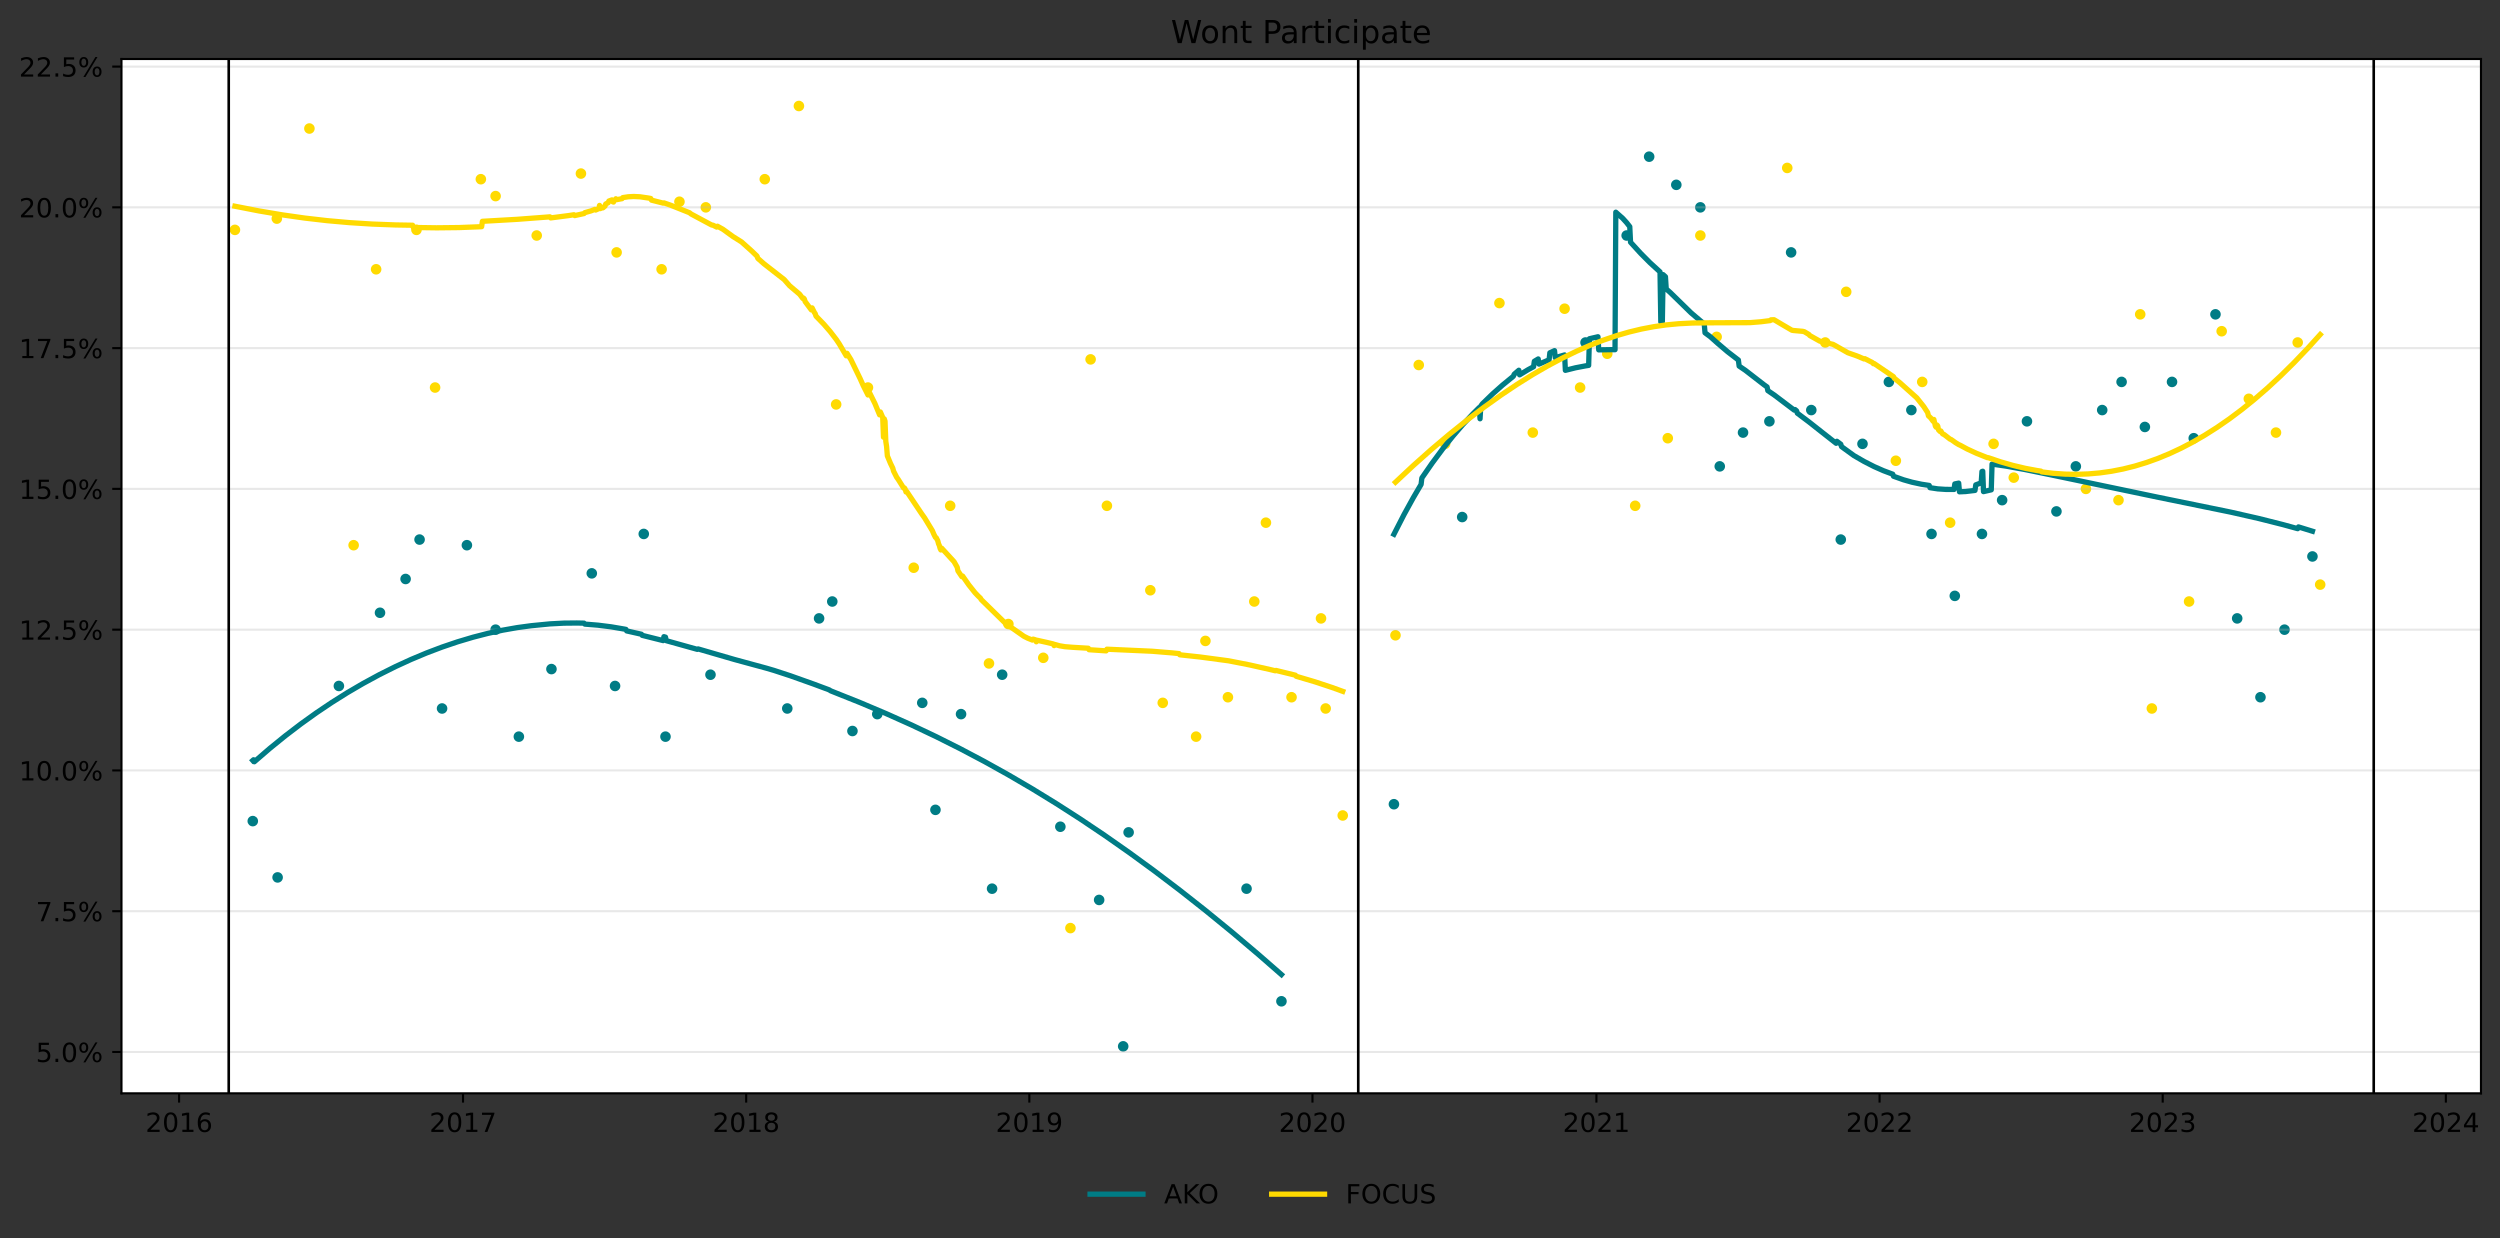 <?xml version="1.0" encoding="utf-8" standalone="no"?>
<!DOCTYPE svg PUBLIC "-//W3C//DTD SVG 1.1//EN"
  "http://www.w3.org/Graphics/SVG/1.1/DTD/svg11.dtd">
<!-- Created with matplotlib (https://matplotlib.org/) -->
<svg height="468.629pt" version="1.1" viewBox="0 0 945.967 468.629" width="945.967pt" xmlns="http://www.w3.org/2000/svg" xmlns:xlink="http://www.w3.org/1999/xlink">
 <rect x="0" y="0" width="945.967" height="468.629" fill="#333333" stroke="none"/>
 <defs>
  <style type="text/css">*{stroke-linecap:butt;stroke-linejoin:round;}</style>
 </defs>
 <g id="figure_1">
  <g id="patch_1">
   <path d="M 0 468.629 
L 945.967 468.629 
L 945.967 0 
L 0 0 
z
" style="fill:none;"/>
  </g>
  <g id="axes_1">
   <g id="patch_2">
    <path d="M 45.967 413.71 
L 938.767 413.71 
L 938.767 22.318 
L 45.967 22.318 
z
" style="fill:#ffffff;"/>
   </g>
   <g id="PathCollection_1">
    <defs>
     <path d="M 0 1.5 
C 0.398 1.5 0.779 1.342 1.061 1.061 
C 1.342 0.779 1.5 0.398 1.5 0 
C 1.5 -0.398 1.342 -0.779 1.061 -1.061 
C 0.779 -1.342 0.398 -1.5 0 -1.5 
C -0.398 -1.5 -0.779 -1.342 -1.061 -1.061 
C -1.342 -0.779 -1.5 -0.398 -1.5 0 
C -1.5 0.398 -1.342 0.779 -1.061 1.061 
C -0.779 1.342 -0.398 1.5 0 1.5 
z
" id="m02b88cd98a" style="stroke:#007c85;"/>
    </defs>
    <g clip-path="url(#pd5ddc338df)">
     <use style="fill:#007c85;stroke:#007c85;" x="95.649" xlink:href="#m02b88cd98a" y="310.695"/>
     <use style="fill:#007c85;stroke:#007c85;" x="105.042" xlink:href="#m02b88cd98a" y="332.001"/>
     <use style="fill:#007c85;stroke:#007c85;" x="128.232" xlink:href="#m02b88cd98a" y="259.561"/>
     <use style="fill:#007c85;stroke:#007c85;" x="143.789" xlink:href="#m02b88cd98a" y="231.863"/>
     <use style="fill:#007c85;stroke:#007c85;" x="153.476" xlink:href="#m02b88cd98a" y="219.079"/>
     <use style="fill:#007c85;stroke:#007c85;" x="158.76" xlink:href="#m02b88cd98a" y="204.165"/>
     <use style="fill:#007c85;stroke:#007c85;" x="167.272" xlink:href="#m02b88cd98a" y="268.083"/>
     <use style="fill:#007c85;stroke:#007c85;" x="176.666" xlink:href="#m02b88cd98a" y="206.296"/>
     <use style="fill:#007c85;stroke:#007c85;" x="187.527" xlink:href="#m02b88cd98a" y="238.255"/>
     <use style="fill:#007c85;stroke:#007c85;" x="196.333" xlink:href="#m02b88cd98a" y="278.736"/>
     <use style="fill:#007c85;stroke:#007c85;" x="208.661" xlink:href="#m02b88cd98a" y="253.169"/>
     <use style="fill:#007c85;stroke:#007c85;" x="223.925" xlink:href="#m02b88cd98a" y="216.949"/>
     <use style="fill:#007c85;stroke:#007c85;" x="232.732" xlink:href="#m02b88cd98a" y="259.561"/>
     <use style="fill:#007c85;stroke:#007c85;" x="243.593" xlink:href="#m02b88cd98a" y="202.035"/>
     <use style="fill:#007c85;stroke:#007c85;" x="251.812" xlink:href="#m02b88cd98a" y="278.736"/>
     <use style="fill:#007c85;stroke:#007c85;" x="268.837" xlink:href="#m02b88cd98a" y="255.3"/>
     <use style="fill:#007c85;stroke:#007c85;" x="297.897" xlink:href="#m02b88cd98a" y="268.083"/>
     <use style="fill:#007c85;stroke:#007c85;" x="309.932" xlink:href="#m02b88cd98a" y="233.994"/>
     <use style="fill:#007c85;stroke:#007c85;" x="314.923" xlink:href="#m02b88cd98a" y="227.602"/>
     <use style="fill:#007c85;stroke:#007c85;" x="322.555" xlink:href="#m02b88cd98a" y="276.606"/>
     <use style="fill:#007c85;stroke:#007c85;" x="331.948" xlink:href="#m02b88cd98a" y="270.214"/>
     <use style="fill:#007c85;stroke:#007c85;" x="348.973" xlink:href="#m02b88cd98a" y="265.953"/>
     <use style="fill:#007c85;stroke:#007c85;" x="353.963" xlink:href="#m02b88cd98a" y="306.434"/>
     <use style="fill:#007c85;stroke:#007c85;" x="363.65" xlink:href="#m02b88cd98a" y="270.214"/>
     <use style="fill:#007c85;stroke:#007c85;" x="375.392" xlink:href="#m02b88cd98a" y="336.263"/>
     <use style="fill:#007c85;stroke:#007c85;" x="379.208" xlink:href="#m02b88cd98a" y="255.3"/>
     <use style="fill:#007c85;stroke:#007c85;" x="401.223" xlink:href="#m02b88cd98a" y="312.826"/>
     <use style="fill:#007c85;stroke:#007c85;" x="415.9" xlink:href="#m02b88cd98a" y="340.524"/>
     <use style="fill:#007c85;stroke:#007c85;" x="425" xlink:href="#m02b88cd98a" y="395.92"/>
     <use style="fill:#007c85;stroke:#007c85;" x="427.055" xlink:href="#m02b88cd98a" y="314.957"/>
     <use style="fill:#007c85;stroke:#007c85;" x="471.673" xlink:href="#m02b88cd98a" y="336.263"/>
     <use style="fill:#007c85;stroke:#007c85;" x="484.882" xlink:href="#m02b88cd98a" y="378.875"/>
    </g>
   </g>
   <g id="PathCollection_2">
    <g clip-path="url(#pd5ddc338df)">
     <use style="fill:#007c85;stroke:#007c85;" x="527.445" xlink:href="#m02b88cd98a" y="304.304"/>
     <use style="fill:#007c85;stroke:#007c85;" x="553.277" xlink:href="#m02b88cd98a" y="195.643"/>
     <use style="fill:#007c85;stroke:#007c85;" x="599.949" xlink:href="#m02b88cd98a" y="129.594"/>
     <use style="fill:#007c85;stroke:#007c85;" x="615.507" xlink:href="#m02b88cd98a" y="89.113"/>
     <use style="fill:#007c85;stroke:#007c85;" x="624.02" xlink:href="#m02b88cd98a" y="59.284"/>
     <use style="fill:#007c85;stroke:#007c85;" x="634.293" xlink:href="#m02b88cd98a" y="69.937"/>
     <use style="fill:#007c85;stroke:#007c85;" x="643.393" xlink:href="#m02b88cd98a" y="78.46"/>
     <use style="fill:#007c85;stroke:#007c85;" x="650.732" xlink:href="#m02b88cd98a" y="176.467"/>
     <use style="fill:#007c85;stroke:#007c85;" x="659.538" xlink:href="#m02b88cd98a" y="163.684"/>
     <use style="fill:#007c85;stroke:#007c85;" x="669.518" xlink:href="#m02b88cd98a" y="159.423"/>
     <use style="fill:#007c85;stroke:#007c85;" x="677.737" xlink:href="#m02b88cd98a" y="95.504"/>
     <use style="fill:#007c85;stroke:#007c85;" x="685.369" xlink:href="#m02b88cd98a" y="155.161"/>
     <use style="fill:#007c85;stroke:#007c85;" x="696.524" xlink:href="#m02b88cd98a" y="204.165"/>
     <use style="fill:#007c85;stroke:#007c85;" x="704.743" xlink:href="#m02b88cd98a" y="167.945"/>
     <use style="fill:#007c85;stroke:#007c85;" x="714.723" xlink:href="#m02b88cd98a" y="144.508"/>
     <use style="fill:#007c85;stroke:#007c85;" x="723.236" xlink:href="#m02b88cd98a" y="155.161"/>
     <use style="fill:#007c85;stroke:#007c85;" x="730.868" xlink:href="#m02b88cd98a" y="202.035"/>
     <use style="fill:#007c85;stroke:#007c85;" x="739.674" xlink:href="#m02b88cd98a" y="225.471"/>
     <use style="fill:#007c85;stroke:#007c85;" x="749.948" xlink:href="#m02b88cd98a" y="202.035"/>
     <use style="fill:#007c85;stroke:#007c85;" x="757.58" xlink:href="#m02b88cd98a" y="189.251"/>
     <use style="fill:#007c85;stroke:#007c85;" x="766.973" xlink:href="#m02b88cd98a" y="159.423"/>
     <use style="fill:#007c85;stroke:#007c85;" x="778.128" xlink:href="#m02b88cd98a" y="193.512"/>
     <use style="fill:#007c85;stroke:#007c85;" x="785.466" xlink:href="#m02b88cd98a" y="176.467"/>
     <use style="fill:#007c85;stroke:#007c85;" x="795.447" xlink:href="#m02b88cd98a" y="155.161"/>
     <use style="fill:#007c85;stroke:#007c85;" x="802.785" xlink:href="#m02b88cd98a" y="144.508"/>
     <use style="fill:#007c85;stroke:#007c85;" x="811.591" xlink:href="#m02b88cd98a" y="161.553"/>
     <use style="fill:#007c85;stroke:#007c85;" x="821.865" xlink:href="#m02b88cd98a" y="144.508"/>
     <use style="fill:#007c85;stroke:#007c85;" x="830.084" xlink:href="#m02b88cd98a" y="165.814"/>
     <use style="fill:#007c85;stroke:#007c85;" x="838.303" xlink:href="#m02b88cd98a" y="118.941"/>
     <use style="fill:#007c85;stroke:#007c85;" x="846.522" xlink:href="#m02b88cd98a" y="233.994"/>
     <use style="fill:#007c85;stroke:#007c85;" x="855.329" xlink:href="#m02b88cd98a" y="263.822"/>
     <use style="fill:#007c85;stroke:#007c85;" x="864.428" xlink:href="#m02b88cd98a" y="238.255"/>
     <use style="fill:#007c85;stroke:#007c85;" x="874.996" xlink:href="#m02b88cd98a" y="210.557"/>
    </g>
   </g>
   <g id="PathCollection_3">
    <defs>
     <path d="M 0 1.5 
C 0.398 1.5 0.779 1.342 1.061 1.061 
C 1.342 0.779 1.5 0.398 1.5 0 
C 1.5 -0.398 1.342 -0.779 1.061 -1.061 
C 0.779 -1.342 0.398 -1.5 0 -1.5 
C -0.398 -1.5 -0.779 -1.342 -1.061 -1.061 
C -1.342 -0.779 -1.5 -0.398 -1.5 0 
C -1.5 0.398 -1.342 0.779 -1.061 1.061 
C -0.779 1.342 -0.398 1.5 0 1.5 
z
" id="mf4677dae84" style="stroke:#ffda00;"/>
    </defs>
    <g clip-path="url(#pd5ddc338df)">
     <use style="fill:#ffda00;stroke:#ffda00;" x="88.897" xlink:href="#mf4677dae84" y="86.982"/>
     <use style="fill:#ffda00;stroke:#ffda00;" x="104.748" xlink:href="#mf4677dae84" y="82.721"/>
     <use style="fill:#ffda00;stroke:#ffda00;" x="117.077" xlink:href="#mf4677dae84" y="48.631"/>
     <use style="fill:#ffda00;stroke:#ffda00;" x="133.809" xlink:href="#mf4677dae84" y="206.296"/>
     <use style="fill:#ffda00;stroke:#ffda00;" x="142.321" xlink:href="#mf4677dae84" y="101.896"/>
     <use style="fill:#ffda00;stroke:#ffda00;" x="157.586" xlink:href="#mf4677dae84" y="86.982"/>
     <use style="fill:#ffda00;stroke:#ffda00;" x="164.63" xlink:href="#mf4677dae84" y="146.639"/>
     <use style="fill:#ffda00;stroke:#ffda00;" x="181.949" xlink:href="#mf4677dae84" y="67.807"/>
     <use style="fill:#ffda00;stroke:#ffda00;" x="187.527" xlink:href="#mf4677dae84" y="74.198"/>
     <use style="fill:#ffda00;stroke:#ffda00;" x="203.084" xlink:href="#mf4677dae84" y="89.113"/>
     <use style="fill:#ffda00;stroke:#ffda00;" x="219.816" xlink:href="#mf4677dae84" y="65.676"/>
     <use style="fill:#ffda00;stroke:#ffda00;" x="233.319" xlink:href="#mf4677dae84" y="95.504"/>
     <use style="fill:#ffda00;stroke:#ffda00;" x="250.344" xlink:href="#mf4677dae84" y="101.896"/>
     <use style="fill:#ffda00;stroke:#ffda00;" x="257.095" xlink:href="#mf4677dae84" y="76.329"/>
     <use style="fill:#ffda00;stroke:#ffda00;" x="267.076" xlink:href="#mf4677dae84" y="78.46"/>
     <use style="fill:#ffda00;stroke:#ffda00;" x="289.385" xlink:href="#mf4677dae84" y="67.807"/>
     <use style="fill:#ffda00;stroke:#ffda00;" x="302.3" xlink:href="#mf4677dae84" y="40.109"/>
     <use style="fill:#ffda00;stroke:#ffda00;" x="316.39" xlink:href="#mf4677dae84" y="153.031"/>
     <use style="fill:#ffda00;stroke:#ffda00;" x="328.425" xlink:href="#mf4677dae84" y="146.639"/>
     <use style="fill:#ffda00;stroke:#ffda00;" x="345.744" xlink:href="#mf4677dae84" y="214.818"/>
     <use style="fill:#ffda00;stroke:#ffda00;" x="359.541" xlink:href="#mf4677dae84" y="191.382"/>
     <use style="fill:#ffda00;stroke:#ffda00;" x="374.218" xlink:href="#mf4677dae84" y="251.038"/>
     <use style="fill:#ffda00;stroke:#ffda00;" x="381.556" xlink:href="#mf4677dae84" y="236.124"/>
     <use style="fill:#ffda00;stroke:#ffda00;" x="394.765" xlink:href="#mf4677dae84" y="248.908"/>
     <use style="fill:#ffda00;stroke:#ffda00;" x="405.039" xlink:href="#mf4677dae84" y="351.177"/>
     <use style="fill:#ffda00;stroke:#ffda00;" x="412.671" xlink:href="#mf4677dae84" y="135.986"/>
     <use style="fill:#ffda00;stroke:#ffda00;" x="418.836" xlink:href="#mf4677dae84" y="191.382"/>
     <use style="fill:#ffda00;stroke:#ffda00;" x="435.274" xlink:href="#mf4677dae84" y="223.341"/>
     <use style="fill:#ffda00;stroke:#ffda00;" x="439.97" xlink:href="#mf4677dae84" y="265.953"/>
     <use style="fill:#ffda00;stroke:#ffda00;" x="452.593" xlink:href="#mf4677dae84" y="278.736"/>
     <use style="fill:#ffda00;stroke:#ffda00;" x="456.115" xlink:href="#mf4677dae84" y="242.516"/>
     <use style="fill:#ffda00;stroke:#ffda00;" x="464.628" xlink:href="#mf4677dae84" y="263.822"/>
     <use style="fill:#ffda00;stroke:#ffda00;" x="474.608" xlink:href="#mf4677dae84" y="227.602"/>
     <use style="fill:#ffda00;stroke:#ffda00;" x="479.011" xlink:href="#mf4677dae84" y="197.773"/>
     <use style="fill:#ffda00;stroke:#ffda00;" x="488.698" xlink:href="#mf4677dae84" y="263.822"/>
     <use style="fill:#ffda00;stroke:#ffda00;" x="499.852" xlink:href="#mf4677dae84" y="233.994"/>
     <use style="fill:#ffda00;stroke:#ffda00;" x="501.614" xlink:href="#mf4677dae84" y="268.083"/>
     <use style="fill:#ffda00;stroke:#ffda00;" x="508.072" xlink:href="#mf4677dae84" y="308.565"/>
    </g>
   </g>
   <g id="PathCollection_4">
    <g clip-path="url(#pd5ddc338df)">
     <use style="fill:#ffda00;stroke:#ffda00;" x="528.032" xlink:href="#mf4677dae84" y="240.385"/>
     <use style="fill:#ffda00;stroke:#ffda00;" x="536.838" xlink:href="#mf4677dae84" y="138.116"/>
     <use style="fill:#ffda00;stroke:#ffda00;" x="546.819" xlink:href="#mf4677dae84" y="167.945"/>
     <use style="fill:#ffda00;stroke:#ffda00;" x="567.366" xlink:href="#mf4677dae84" y="114.68"/>
     <use style="fill:#ffda00;stroke:#ffda00;" x="579.989" xlink:href="#mf4677dae84" y="163.684"/>
     <use style="fill:#ffda00;stroke:#ffda00;" x="592.024" xlink:href="#mf4677dae84" y="116.81"/>
     <use style="fill:#ffda00;stroke:#ffda00;" x="597.895" xlink:href="#mf4677dae84" y="146.639"/>
     <use style="fill:#ffda00;stroke:#ffda00;" x="608.168" xlink:href="#mf4677dae84" y="133.855"/>
     <use style="fill:#ffda00;stroke:#ffda00;" x="618.736" xlink:href="#mf4677dae84" y="191.382"/>
     <use style="fill:#ffda00;stroke:#ffda00;" x="631.065" xlink:href="#mf4677dae84" y="165.814"/>
     <use style="fill:#ffda00;stroke:#ffda00;" x="643.393" xlink:href="#mf4677dae84" y="89.113"/>
     <use style="fill:#ffda00;stroke:#ffda00;" x="649.558" xlink:href="#mf4677dae84" y="127.463"/>
     <use style="fill:#ffda00;stroke:#ffda00;" x="676.27" xlink:href="#mf4677dae84" y="63.545"/>
     <use style="fill:#ffda00;stroke:#ffda00;" x="690.653" xlink:href="#mf4677dae84" y="129.594"/>
     <use style="fill:#ffda00;stroke:#ffda00;" x="698.579" xlink:href="#mf4677dae84" y="110.419"/>
     <use style="fill:#ffda00;stroke:#ffda00;" x="717.365" xlink:href="#mf4677dae84" y="174.337"/>
     <use style="fill:#ffda00;stroke:#ffda00;" x="727.345" xlink:href="#mf4677dae84" y="144.508"/>
     <use style="fill:#ffda00;stroke:#ffda00;" x="737.913" xlink:href="#mf4677dae84" y="197.773"/>
     <use style="fill:#ffda00;stroke:#ffda00;" x="754.351" xlink:href="#mf4677dae84" y="167.945"/>
     <use style="fill:#ffda00;stroke:#ffda00;" x="761.983" xlink:href="#mf4677dae84" y="180.729"/>
     <use style="fill:#ffda00;stroke:#ffda00;" x="789.282" xlink:href="#mf4677dae84" y="184.99"/>
     <use style="fill:#ffda00;stroke:#ffda00;" x="801.611" xlink:href="#mf4677dae84" y="189.251"/>
     <use style="fill:#ffda00;stroke:#ffda00;" x="809.83" xlink:href="#mf4677dae84" y="118.941"/>
     <use style="fill:#ffda00;stroke:#ffda00;" x="814.233" xlink:href="#mf4677dae84" y="268.083"/>
     <use style="fill:#ffda00;stroke:#ffda00;" x="828.323" xlink:href="#mf4677dae84" y="227.602"/>
     <use style="fill:#ffda00;stroke:#ffda00;" x="840.652" xlink:href="#mf4677dae84" y="125.333"/>
     <use style="fill:#ffda00;stroke:#ffda00;" x="850.926" xlink:href="#mf4677dae84" y="150.9"/>
     <use style="fill:#ffda00;stroke:#ffda00;" x="861.199" xlink:href="#mf4677dae84" y="163.684"/>
     <use style="fill:#ffda00;stroke:#ffda00;" x="869.419" xlink:href="#mf4677dae84" y="129.594"/>
     <use style="fill:#ffda00;stroke:#ffda00;" x="877.931" xlink:href="#mf4677dae84" y="221.21"/>
    </g>
   </g>
   <g id="matplotlib.axis_1">
    <g id="xtick_1">
     <g id="line2d_1">
      <defs>
       <path d="M 0 0 
L 0 3.5 
" id="mee63ad76d3" style="stroke:#000000;stroke-width:0.8;"/>
      </defs>
      <g>
       <use style="stroke:#000000;stroke-width:0.8;" x="67.762" xlink:href="#mee63ad76d3" y="413.71"/>
      </g>
     </g>
     <g id="text_1">
      <!-- 2016 -->
      <g transform="translate(55.037 428.309)scale(0.1 -0.1)">
       <defs>
        <path d="M 19.188 8.297 
L 53.609 8.297 
L 53.609 0 
L 7.328 0 
L 7.328 8.297 
Q 12.938 14.109 22.625 23.891 
Q 32.328 33.688 34.812 36.531 
Q 39.547 41.844 41.422 45.531 
Q 43.312 49.219 43.312 52.781 
Q 43.312 58.594 39.234 62.25 
Q 35.156 65.922 28.609 65.922 
Q 23.969 65.922 18.812 64.312 
Q 13.672 62.703 7.812 59.422 
L 7.812 69.391 
Q 13.766 71.781 18.938 73 
Q 24.125 74.219 28.422 74.219 
Q 39.75 74.219 46.484 68.547 
Q 53.219 62.891 53.219 53.422 
Q 53.219 48.922 51.531 44.891 
Q 49.859 40.875 45.406 35.406 
Q 44.188 33.984 37.641 27.219 
Q 31.109 20.453 19.188 8.297 
z
" id="DejaVuSans-50"/>
        <path d="M 31.781 66.406 
Q 24.172 66.406 20.328 58.906 
Q 16.5 51.422 16.5 36.375 
Q 16.5 21.391 20.328 13.891 
Q 24.172 6.391 31.781 6.391 
Q 39.453 6.391 43.281 13.891 
Q 47.125 21.391 47.125 36.375 
Q 47.125 51.422 43.281 58.906 
Q 39.453 66.406 31.781 66.406 
z
M 31.781 74.219 
Q 44.047 74.219 50.516 64.516 
Q 56.984 54.828 56.984 36.375 
Q 56.984 17.969 50.516 8.266 
Q 44.047 -1.422 31.781 -1.422 
Q 19.531 -1.422 13.062 8.266 
Q 6.594 17.969 6.594 36.375 
Q 6.594 54.828 13.062 64.516 
Q 19.531 74.219 31.781 74.219 
z
" id="DejaVuSans-48"/>
        <path d="M 12.406 8.297 
L 28.516 8.297 
L 28.516 63.922 
L 10.984 60.406 
L 10.984 69.391 
L 28.422 72.906 
L 38.281 72.906 
L 38.281 8.297 
L 54.391 8.297 
L 54.391 0 
L 12.406 0 
z
" id="DejaVuSans-49"/>
        <path d="M 33.016 40.375 
Q 26.375 40.375 22.484 35.828 
Q 18.609 31.297 18.609 23.391 
Q 18.609 15.531 22.484 10.953 
Q 26.375 6.391 33.016 6.391 
Q 39.656 6.391 43.531 10.953 
Q 47.406 15.531 47.406 23.391 
Q 47.406 31.297 43.531 35.828 
Q 39.656 40.375 33.016 40.375 
z
M 52.594 71.297 
L 52.594 62.312 
Q 48.875 64.062 45.094 64.984 
Q 41.312 65.922 37.594 65.922 
Q 27.828 65.922 22.672 59.328 
Q 17.531 52.734 16.797 39.406 
Q 19.672 43.656 24.016 45.922 
Q 28.375 48.188 33.594 48.188 
Q 44.578 48.188 50.953 41.516 
Q 57.328 34.859 57.328 23.391 
Q 57.328 12.156 50.688 5.359 
Q 44.047 -1.422 33.016 -1.422 
Q 20.359 -1.422 13.672 8.266 
Q 6.984 17.969 6.984 36.375 
Q 6.984 53.656 15.188 63.938 
Q 23.391 74.219 37.203 74.219 
Q 40.922 74.219 44.703 73.484 
Q 48.484 72.75 52.594 71.297 
z
" id="DejaVuSans-54"/>
       </defs>
       <use xlink:href="#DejaVuSans-50"/>
       <use x="63.623" xlink:href="#DejaVuSans-48"/>
       <use x="127.246" xlink:href="#DejaVuSans-49"/>
       <use x="190.869" xlink:href="#DejaVuSans-54"/>
      </g>
     </g>
    </g>
    <g id="xtick_2">
     <g id="line2d_2">
      <g>
       <use style="stroke:#000000;stroke-width:0.8;" x="175.198" xlink:href="#mee63ad76d3" y="413.71"/>
      </g>
     </g>
     <g id="text_2">
      <!-- 2017 -->
      <g transform="translate(162.473 428.309)scale(0.1 -0.1)">
       <defs>
        <path d="M 8.203 72.906 
L 55.078 72.906 
L 55.078 68.703 
L 28.609 0 
L 18.312 0 
L 43.219 64.594 
L 8.203 64.594 
z
" id="DejaVuSans-55"/>
       </defs>
       <use xlink:href="#DejaVuSans-50"/>
       <use x="63.623" xlink:href="#DejaVuSans-48"/>
       <use x="127.246" xlink:href="#DejaVuSans-49"/>
       <use x="190.869" xlink:href="#DejaVuSans-55"/>
      </g>
     </g>
    </g>
    <g id="xtick_3">
     <g id="line2d_3">
      <g>
       <use style="stroke:#000000;stroke-width:0.8;" x="282.34" xlink:href="#mee63ad76d3" y="413.71"/>
      </g>
     </g>
     <g id="text_3">
      <!-- 2018 -->
      <g transform="translate(269.615 428.309)scale(0.1 -0.1)">
       <defs>
        <path d="M 31.781 34.625 
Q 24.75 34.625 20.719 30.859 
Q 16.703 27.094 16.703 20.516 
Q 16.703 13.922 20.719 10.156 
Q 24.75 6.391 31.781 6.391 
Q 38.812 6.391 42.859 10.172 
Q 46.922 13.969 46.922 20.516 
Q 46.922 27.094 42.891 30.859 
Q 38.875 34.625 31.781 34.625 
z
M 21.922 38.812 
Q 15.578 40.375 12.031 44.719 
Q 8.5 49.078 8.5 55.328 
Q 8.5 64.062 14.719 69.141 
Q 20.953 74.219 31.781 74.219 
Q 42.672 74.219 48.875 69.141 
Q 55.078 64.062 55.078 55.328 
Q 55.078 49.078 51.531 44.719 
Q 48 40.375 41.703 38.812 
Q 48.828 37.156 52.797 32.312 
Q 56.781 27.484 56.781 20.516 
Q 56.781 9.906 50.312 4.234 
Q 43.844 -1.422 31.781 -1.422 
Q 19.734 -1.422 13.25 4.234 
Q 6.781 9.906 6.781 20.516 
Q 6.781 27.484 10.781 32.312 
Q 14.797 37.156 21.922 38.812 
z
M 18.312 54.391 
Q 18.312 48.734 21.844 45.562 
Q 25.391 42.391 31.781 42.391 
Q 38.141 42.391 41.719 45.562 
Q 45.312 48.734 45.312 54.391 
Q 45.312 60.062 41.719 63.234 
Q 38.141 66.406 31.781 66.406 
Q 25.391 66.406 21.844 63.234 
Q 18.312 60.062 18.312 54.391 
z
" id="DejaVuSans-56"/>
       </defs>
       <use xlink:href="#DejaVuSans-50"/>
       <use x="63.623" xlink:href="#DejaVuSans-48"/>
       <use x="127.246" xlink:href="#DejaVuSans-49"/>
       <use x="190.869" xlink:href="#DejaVuSans-56"/>
      </g>
     </g>
    </g>
    <g id="xtick_4">
     <g id="line2d_4">
      <g>
       <use style="stroke:#000000;stroke-width:0.8;" x="389.482" xlink:href="#mee63ad76d3" y="413.71"/>
      </g>
     </g>
     <g id="text_4">
      <!-- 2019 -->
      <g transform="translate(376.757 428.309)scale(0.1 -0.1)">
       <defs>
        <path d="M 10.984 1.516 
L 10.984 10.5 
Q 14.703 8.734 18.5 7.812 
Q 22.312 6.891 25.984 6.891 
Q 35.75 6.891 40.891 13.453 
Q 46.047 20.016 46.781 33.406 
Q 43.953 29.203 39.594 26.953 
Q 35.25 24.703 29.984 24.703 
Q 19.047 24.703 12.672 31.312 
Q 6.297 37.938 6.297 49.422 
Q 6.297 60.641 12.938 67.422 
Q 19.578 74.219 30.609 74.219 
Q 43.266 74.219 49.922 64.516 
Q 56.594 54.828 56.594 36.375 
Q 56.594 19.141 48.406 8.859 
Q 40.234 -1.422 26.422 -1.422 
Q 22.703 -1.422 18.891 -0.688 
Q 15.094 0.047 10.984 1.516 
z
M 30.609 32.422 
Q 37.25 32.422 41.125 36.953 
Q 45.016 41.5 45.016 49.422 
Q 45.016 57.281 41.125 61.844 
Q 37.25 66.406 30.609 66.406 
Q 23.969 66.406 20.094 61.844 
Q 16.219 57.281 16.219 49.422 
Q 16.219 41.5 20.094 36.953 
Q 23.969 32.422 30.609 32.422 
z
" id="DejaVuSans-57"/>
       </defs>
       <use xlink:href="#DejaVuSans-50"/>
       <use x="63.623" xlink:href="#DejaVuSans-48"/>
       <use x="127.246" xlink:href="#DejaVuSans-49"/>
       <use x="190.869" xlink:href="#DejaVuSans-57"/>
      </g>
     </g>
    </g>
    <g id="xtick_5">
     <g id="line2d_5">
      <g>
       <use style="stroke:#000000;stroke-width:0.8;" x="496.624" xlink:href="#mee63ad76d3" y="413.71"/>
      </g>
     </g>
     <g id="text_5">
      <!-- 2020 -->
      <g transform="translate(483.899 428.309)scale(0.1 -0.1)">
       <use xlink:href="#DejaVuSans-50"/>
       <use x="63.623" xlink:href="#DejaVuSans-48"/>
       <use x="127.246" xlink:href="#DejaVuSans-50"/>
       <use x="190.869" xlink:href="#DejaVuSans-48"/>
      </g>
     </g>
    </g>
    <g id="xtick_6">
     <g id="line2d_6">
      <g>
       <use style="stroke:#000000;stroke-width:0.8;" x="604.059" xlink:href="#mee63ad76d3" y="413.71"/>
      </g>
     </g>
     <g id="text_6">
      <!-- 2021 -->
      <g transform="translate(591.334 428.309)scale(0.1 -0.1)">
       <use xlink:href="#DejaVuSans-50"/>
       <use x="63.623" xlink:href="#DejaVuSans-48"/>
       <use x="127.246" xlink:href="#DejaVuSans-50"/>
       <use x="190.869" xlink:href="#DejaVuSans-49"/>
      </g>
     </g>
    </g>
    <g id="xtick_7">
     <g id="line2d_7">
      <g>
       <use style="stroke:#000000;stroke-width:0.8;" x="711.201" xlink:href="#mee63ad76d3" y="413.71"/>
      </g>
     </g>
     <g id="text_7">
      <!-- 2022 -->
      <g transform="translate(698.476 428.309)scale(0.1 -0.1)">
       <use xlink:href="#DejaVuSans-50"/>
       <use x="63.623" xlink:href="#DejaVuSans-48"/>
       <use x="127.246" xlink:href="#DejaVuSans-50"/>
       <use x="190.869" xlink:href="#DejaVuSans-50"/>
      </g>
     </g>
    </g>
    <g id="xtick_8">
     <g id="line2d_8">
      <g>
       <use style="stroke:#000000;stroke-width:0.8;" x="818.343" xlink:href="#mee63ad76d3" y="413.71"/>
      </g>
     </g>
     <g id="text_8">
      <!-- 2023 -->
      <g transform="translate(805.618 428.309)scale(0.1 -0.1)">
       <defs>
        <path d="M 40.578 39.312 
Q 47.656 37.797 51.625 33 
Q 55.609 28.219 55.609 21.188 
Q 55.609 10.406 48.188 4.484 
Q 40.766 -1.422 27.094 -1.422 
Q 22.516 -1.422 17.656 -0.516 
Q 12.797 0.391 7.625 2.203 
L 7.625 11.719 
Q 11.719 9.328 16.594 8.109 
Q 21.484 6.891 26.812 6.891 
Q 36.078 6.891 40.938 10.547 
Q 45.797 14.203 45.797 21.188 
Q 45.797 27.641 41.281 31.266 
Q 36.766 34.906 28.719 34.906 
L 20.219 34.906 
L 20.219 43.016 
L 29.109 43.016 
Q 36.375 43.016 40.234 45.922 
Q 44.094 48.828 44.094 54.297 
Q 44.094 59.906 40.109 62.906 
Q 36.141 65.922 28.719 65.922 
Q 24.656 65.922 20.016 65.031 
Q 15.375 64.156 9.812 62.312 
L 9.812 71.094 
Q 15.438 72.656 20.344 73.438 
Q 25.25 74.219 29.594 74.219 
Q 40.828 74.219 47.359 69.109 
Q 53.906 64.016 53.906 55.328 
Q 53.906 49.266 50.438 45.094 
Q 46.969 40.922 40.578 39.312 
z
" id="DejaVuSans-51"/>
       </defs>
       <use xlink:href="#DejaVuSans-50"/>
       <use x="63.623" xlink:href="#DejaVuSans-48"/>
       <use x="127.246" xlink:href="#DejaVuSans-50"/>
       <use x="190.869" xlink:href="#DejaVuSans-51"/>
      </g>
     </g>
    </g>
    <g id="xtick_9">
     <g id="line2d_9">
      <g>
       <use style="stroke:#000000;stroke-width:0.8;" x="925.485" xlink:href="#mee63ad76d3" y="413.71"/>
      </g>
     </g>
     <g id="text_9">
      <!-- 2024 -->
      <g transform="translate(912.76 428.309)scale(0.1 -0.1)">
       <defs>
        <path d="M 37.797 64.312 
L 12.891 25.391 
L 37.797 25.391 
z
M 35.203 72.906 
L 47.609 72.906 
L 47.609 25.391 
L 58.016 25.391 
L 58.016 17.188 
L 47.609 17.188 
L 47.609 0 
L 37.797 0 
L 37.797 17.188 
L 4.891 17.188 
L 4.891 26.703 
z
" id="DejaVuSans-52"/>
       </defs>
       <use xlink:href="#DejaVuSans-50"/>
       <use x="63.623" xlink:href="#DejaVuSans-48"/>
       <use x="127.246" xlink:href="#DejaVuSans-50"/>
       <use x="190.869" xlink:href="#DejaVuSans-52"/>
      </g>
     </g>
    </g>
   </g>
   <g id="matplotlib.axis_2">
    <g id="ytick_1">
     <g id="line2d_10">
      <path clip-path="url(#pd5ddc338df)" d="M 45.967 398.05 
L 938.767 398.05 
" style="fill:none;stroke:#b0b0b0;stroke-linecap:square;stroke-opacity:0.3;stroke-width:0.8;"/>
     </g>
     <g id="line2d_11">
      <defs>
       <path d="M 0 0 
L -3.5 0 
" id="ma0b557783f" style="stroke:#000000;stroke-width:0.8;"/>
      </defs>
      <g>
       <use style="stroke:#000000;stroke-width:0.8;" x="45.967" xlink:href="#ma0b557783f" y="398.05"/>
      </g>
     </g>
     <g id="text_10">
      <!-- 5.0% -->
      <g transform="translate(13.562 401.849)scale(0.1 -0.1)">
       <defs>
        <path d="M 10.797 72.906 
L 49.516 72.906 
L 49.516 64.594 
L 19.828 64.594 
L 19.828 46.734 
Q 21.969 47.469 24.109 47.828 
Q 26.266 48.188 28.422 48.188 
Q 40.625 48.188 47.75 41.5 
Q 54.891 34.812 54.891 23.391 
Q 54.891 11.625 47.562 5.094 
Q 40.234 -1.422 26.906 -1.422 
Q 22.312 -1.422 17.547 -0.641 
Q 12.797 0.141 7.719 1.703 
L 7.719 11.625 
Q 12.109 9.234 16.797 8.062 
Q 21.484 6.891 26.703 6.891 
Q 35.156 6.891 40.078 11.328 
Q 45.016 15.766 45.016 23.391 
Q 45.016 31 40.078 35.438 
Q 35.156 39.891 26.703 39.891 
Q 22.75 39.891 18.812 39.016 
Q 14.891 38.141 10.797 36.281 
z
" id="DejaVuSans-53"/>
        <path d="M 10.688 12.406 
L 21 12.406 
L 21 0 
L 10.688 0 
z
" id="DejaVuSans-46"/>
        <path d="M 72.703 32.078 
Q 68.453 32.078 66.031 28.469 
Q 63.625 24.859 63.625 18.406 
Q 63.625 12.062 66.031 8.422 
Q 68.453 4.781 72.703 4.781 
Q 76.859 4.781 79.266 8.422 
Q 81.688 12.062 81.688 18.406 
Q 81.688 24.812 79.266 28.438 
Q 76.859 32.078 72.703 32.078 
z
M 72.703 38.281 
Q 80.422 38.281 84.953 32.906 
Q 89.5 27.547 89.5 18.406 
Q 89.5 9.281 84.938 3.922 
Q 80.375 -1.422 72.703 -1.422 
Q 64.891 -1.422 60.344 3.922 
Q 55.812 9.281 55.812 18.406 
Q 55.812 27.594 60.375 32.938 
Q 64.938 38.281 72.703 38.281 
z
M 22.312 68.016 
Q 18.109 68.016 15.688 64.375 
Q 13.281 60.75 13.281 54.391 
Q 13.281 47.953 15.672 44.328 
Q 18.062 40.719 22.312 40.719 
Q 26.562 40.719 28.969 44.328 
Q 31.391 47.953 31.391 54.391 
Q 31.391 60.688 28.953 64.344 
Q 26.516 68.016 22.312 68.016 
z
M 66.406 74.219 
L 74.219 74.219 
L 28.609 -1.422 
L 20.797 -1.422 
z
M 22.312 74.219 
Q 30.031 74.219 34.609 68.875 
Q 39.203 63.531 39.203 54.391 
Q 39.203 45.172 34.641 39.844 
Q 30.078 34.516 22.312 34.516 
Q 14.547 34.516 10.031 39.859 
Q 5.516 45.219 5.516 54.391 
Q 5.516 63.484 10.047 68.844 
Q 14.594 74.219 22.312 74.219 
z
" id="DejaVuSans-37"/>
       </defs>
       <use xlink:href="#DejaVuSans-53"/>
       <use x="63.623" xlink:href="#DejaVuSans-46"/>
       <use x="95.41" xlink:href="#DejaVuSans-48"/>
       <use x="159.033" xlink:href="#DejaVuSans-37"/>
      </g>
     </g>
    </g>
    <g id="ytick_2">
     <g id="line2d_12">
      <path clip-path="url(#pd5ddc338df)" d="M 45.967 344.785 
L 938.767 344.785 
" style="fill:none;stroke:#b0b0b0;stroke-linecap:square;stroke-opacity:0.3;stroke-width:0.8;"/>
     </g>
     <g id="line2d_13">
      <g>
       <use style="stroke:#000000;stroke-width:0.8;" x="45.967" xlink:href="#ma0b557783f" y="344.785"/>
      </g>
     </g>
     <g id="text_11">
      <!-- 7.5% -->
      <g transform="translate(13.562 348.584)scale(0.1 -0.1)">
       <use xlink:href="#DejaVuSans-55"/>
       <use x="63.623" xlink:href="#DejaVuSans-46"/>
       <use x="95.41" xlink:href="#DejaVuSans-53"/>
       <use x="159.033" xlink:href="#DejaVuSans-37"/>
      </g>
     </g>
    </g>
    <g id="ytick_3">
     <g id="line2d_14">
      <path clip-path="url(#pd5ddc338df)" d="M 45.967 291.52 
L 938.767 291.52 
" style="fill:none;stroke:#b0b0b0;stroke-linecap:square;stroke-opacity:0.3;stroke-width:0.8;"/>
     </g>
     <g id="line2d_15">
      <g>
       <use style="stroke:#000000;stroke-width:0.8;" x="45.967" xlink:href="#ma0b557783f" y="291.52"/>
      </g>
     </g>
     <g id="text_12">
      <!-- 10.0% -->
      <g transform="translate(7.2 295.319)scale(0.1 -0.1)">
       <use xlink:href="#DejaVuSans-49"/>
       <use x="63.623" xlink:href="#DejaVuSans-48"/>
       <use x="127.246" xlink:href="#DejaVuSans-46"/>
       <use x="159.033" xlink:href="#DejaVuSans-48"/>
       <use x="222.656" xlink:href="#DejaVuSans-37"/>
      </g>
     </g>
    </g>
    <g id="ytick_4">
     <g id="line2d_16">
      <path clip-path="url(#pd5ddc338df)" d="M 45.967 238.255 
L 938.767 238.255 
" style="fill:none;stroke:#b0b0b0;stroke-linecap:square;stroke-opacity:0.3;stroke-width:0.8;"/>
     </g>
     <g id="line2d_17">
      <g>
       <use style="stroke:#000000;stroke-width:0.8;" x="45.967" xlink:href="#ma0b557783f" y="238.255"/>
      </g>
     </g>
     <g id="text_13">
      <!-- 12.5% -->
      <g transform="translate(7.2 242.054)scale(0.1 -0.1)">
       <use xlink:href="#DejaVuSans-49"/>
       <use x="63.623" xlink:href="#DejaVuSans-50"/>
       <use x="127.246" xlink:href="#DejaVuSans-46"/>
       <use x="159.033" xlink:href="#DejaVuSans-53"/>
       <use x="222.656" xlink:href="#DejaVuSans-37"/>
      </g>
     </g>
    </g>
    <g id="ytick_5">
     <g id="line2d_18">
      <path clip-path="url(#pd5ddc338df)" d="M 45.967 184.99 
L 938.767 184.99 
" style="fill:none;stroke:#b0b0b0;stroke-linecap:square;stroke-opacity:0.3;stroke-width:0.8;"/>
     </g>
     <g id="line2d_19">
      <g>
       <use style="stroke:#000000;stroke-width:0.8;" x="45.967" xlink:href="#ma0b557783f" y="184.99"/>
      </g>
     </g>
     <g id="text_14">
      <!-- 15.0% -->
      <g transform="translate(7.2 188.789)scale(0.1 -0.1)">
       <use xlink:href="#DejaVuSans-49"/>
       <use x="63.623" xlink:href="#DejaVuSans-53"/>
       <use x="127.246" xlink:href="#DejaVuSans-46"/>
       <use x="159.033" xlink:href="#DejaVuSans-48"/>
       <use x="222.656" xlink:href="#DejaVuSans-37"/>
      </g>
     </g>
    </g>
    <g id="ytick_6">
     <g id="line2d_20">
      <path clip-path="url(#pd5ddc338df)" d="M 45.967 131.725 
L 938.767 131.725 
" style="fill:none;stroke:#b0b0b0;stroke-linecap:square;stroke-opacity:0.3;stroke-width:0.8;"/>
     </g>
     <g id="line2d_21">
      <g>
       <use style="stroke:#000000;stroke-width:0.8;" x="45.967" xlink:href="#ma0b557783f" y="131.725"/>
      </g>
     </g>
     <g id="text_15">
      <!-- 17.5% -->
      <g transform="translate(7.2 135.524)scale(0.1 -0.1)">
       <use xlink:href="#DejaVuSans-49"/>
       <use x="63.623" xlink:href="#DejaVuSans-55"/>
       <use x="127.246" xlink:href="#DejaVuSans-46"/>
       <use x="159.033" xlink:href="#DejaVuSans-53"/>
       <use x="222.656" xlink:href="#DejaVuSans-37"/>
      </g>
     </g>
    </g>
    <g id="ytick_7">
     <g id="line2d_22">
      <path clip-path="url(#pd5ddc338df)" d="M 45.967 78.46 
L 938.767 78.46 
" style="fill:none;stroke:#b0b0b0;stroke-linecap:square;stroke-opacity:0.3;stroke-width:0.8;"/>
     </g>
     <g id="line2d_23">
      <g>
       <use style="stroke:#000000;stroke-width:0.8;" x="45.967" xlink:href="#ma0b557783f" y="78.46"/>
      </g>
     </g>
     <g id="text_16">
      <!-- 20.0% -->
      <g transform="translate(7.2 82.259)scale(0.1 -0.1)">
       <use xlink:href="#DejaVuSans-50"/>
       <use x="63.623" xlink:href="#DejaVuSans-48"/>
       <use x="127.246" xlink:href="#DejaVuSans-46"/>
       <use x="159.033" xlink:href="#DejaVuSans-48"/>
       <use x="222.656" xlink:href="#DejaVuSans-37"/>
      </g>
     </g>
    </g>
    <g id="ytick_8">
     <g id="line2d_24">
      <path clip-path="url(#pd5ddc338df)" d="M 45.967 25.194 
L 938.767 25.194 
" style="fill:none;stroke:#b0b0b0;stroke-linecap:square;stroke-opacity:0.3;stroke-width:0.8;"/>
     </g>
     <g id="line2d_25">
      <g>
       <use style="stroke:#000000;stroke-width:0.8;" x="45.967" xlink:href="#ma0b557783f" y="25.194"/>
      </g>
     </g>
     <g id="text_17">
      <!-- 22.5% -->
      <g transform="translate(7.2 28.994)scale(0.1 -0.1)">
       <use xlink:href="#DejaVuSans-50"/>
       <use x="63.623" xlink:href="#DejaVuSans-50"/>
       <use x="127.246" xlink:href="#DejaVuSans-46"/>
       <use x="159.033" xlink:href="#DejaVuSans-53"/>
       <use x="222.656" xlink:href="#DejaVuSans-37"/>
      </g>
     </g>
    </g>
   </g>
   <g id="line2d_26">
    <path clip-path="url(#pd5ddc338df)" d="M 86.549 413.71 
L 86.549 22.318 
" style="fill:none;stroke:#000000;stroke-linecap:square;"/>
   </g>
   <g id="line2d_27">
    <path clip-path="url(#pd5ddc338df)" d="M 513.942 413.71 
L 513.942 22.318 
" style="fill:none;stroke:#000000;stroke-linecap:square;"/>
   </g>
   <g id="line2d_28">
    <path clip-path="url(#pd5ddc338df)" d="M 898.185 413.71 
L 898.185 22.318 
" style="fill:none;stroke:#000000;stroke-linecap:square;"/>
   </g>
   <g id="line2d_29">
    <path clip-path="url(#pd5ddc338df)" d="M 95.649 287.75 
L 95.942 287.491 
L 96.236 288.234 
L 102.107 283.177 
L 107.977 278.411 
L 113.848 273.928 
L 119.719 269.717 
L 125.59 265.773 
L 131.461 262.085 
L 137.331 258.649 
L 143.496 255.304 
L 149.66 252.223 
L 155.531 249.531 
L 161.402 247.072 
L 167.272 244.847 
L 173.143 242.858 
L 179.014 241.108 
L 184.591 239.669 
L 190.168 238.454 
L 195.746 237.47 
L 201.029 236.758 
L 208.074 236.068 
L 213.358 235.788 
L 218.348 235.737 
L 220.99 235.796 
L 221.284 236.155 
L 226.274 236.557 
L 231.264 237.185 
L 236.254 238.038 
L 236.841 238.153 
L 237.135 238.734 
L 242.712 239.986 
L 243.005 240.408 
L 250.931 242.394 
L 251.225 240.911 
L 251.812 241.084 
L 252.105 242.426 
L 263.847 245.705 
L 264.14 245.544 
L 277.937 249.552 
L 289.972 252.828 
L 292.907 253.689 
L 299.072 255.708 
L 307.878 258.845 
L 313.748 261.03 
L 314.336 261.408 
L 325.49 265.867 
L 335.47 270.09 
L 344.864 274.298 
L 354.257 278.752 
L 363.357 283.314 
L 372.456 288.126 
L 381.556 293.193 
L 390.656 298.518 
L 399.756 304.105 
L 408.855 309.954 
L 417.955 316.065 
L 427.348 322.647 
L 436.741 329.502 
L 446.428 336.853 
L 456.115 344.485 
L 466.095 352.638 
L 476.076 361.079 
L 484.882 368.764 
L 484.882 368.764 
" style="fill:none;stroke:#007c85;stroke-linecap:square;stroke-width:2;"/>
   </g>
   <g id="line2d_30">
    <path clip-path="url(#pd5ddc338df)" d="M 527.445 202.161 
L 531.261 194.71 
L 534.784 188.304 
L 537.719 183.302 
L 538.013 180.869 
L 541.829 175.346 
L 545.938 169.808 
L 549.754 165.026 
L 553.57 160.6 
L 557.386 156.535 
L 559.734 154.201 
L 560.028 158.457 
L 560.322 153.636 
L 560.909 152.813 
L 564.725 149.107 
L 568.541 145.716 
L 572.65 142.356 
L 572.944 141.607 
L 574.705 140.1 
L 574.999 141.831 
L 578.227 139.875 
L 580.282 138.768 
L 580.576 136.706 
L 582.043 135.822 
L 582.337 137.767 
L 585.566 136.395 
L 586.153 136.17 
L 586.447 133.498 
L 588.208 132.682 
L 588.501 135.34 
L 592.024 134.304 
L 592.317 140.127 
L 596.133 139.173 
L 599.949 138.44 
L 601.124 138.258 
L 601.417 128.174 
L 604.646 127.425 
L 604.94 132.386 
L 609.636 132.302 
L 611.104 132.318 
L 611.397 80.293 
L 614.039 82.639 
L 615.507 84.263 
L 616.681 85.765 
L 616.975 91.653 
L 620.791 95.839 
L 624.313 99.383 
L 628.129 102.874 
L 628.423 121.801 
L 629.01 121.743 
L 629.303 103.918 
L 630.184 104.721 
L 630.477 109.337 
L 631.945 110.627 
L 639.871 118.373 
L 643.393 121.371 
L 644.861 122.562 
L 645.154 125.926 
L 647.209 127.447 
L 649.851 129.815 
L 653.667 133.064 
L 657.483 136.001 
L 657.777 136.218 
L 658.07 138.524 
L 660.418 140.12 
L 667.463 145.57 
L 668.638 146.411 
L 668.931 147.816 
L 671.279 149.408 
L 678.911 155.178 
L 679.205 154.967 
L 679.792 155.452 
L 680.086 156.348 
L 684.489 159.649 
L 689.185 163.356 
L 694.763 167.73 
L 695.056 166.978 
L 696.524 168.085 
L 696.817 169.001 
L 701.514 172.4 
L 705.33 174.603 
L 709.146 176.551 
L 712.668 178.107 
L 716.191 179.429 
L 716.484 180.205 
L 720.301 181.562 
L 723.529 182.474 
L 727.052 183.23 
L 729.987 183.678 
L 730.281 184.539 
L 733.216 184.982 
L 736.152 185.179 
L 739.381 185.204 
L 739.674 183.109 
L 741.142 182.81 
L 741.435 186.099 
L 743.784 185.987 
L 747.306 185.569 
L 747.6 183.471 
L 749.361 182.812 
L 749.654 182.649 
L 749.948 178.427 
L 750.242 178.312 
L 750.535 186.02 
L 753.47 185.347 
L 753.764 175.606 
L 759.048 176.373 
L 766.093 177.64 
L 776.367 179.742 
L 816.875 188.222 
L 844.174 193.806 
L 854.742 196.211 
L 863.841 198.506 
L 869.419 200.04 
L 869.712 199.378 
L 874.996 201.008 
L 874.996 201.008 
" style="fill:none;stroke:#007c85;stroke-linecap:square;stroke-width:2;"/>
   </g>
   <g id="line2d_31">
    <path clip-path="url(#pd5ddc338df)" d="M 88.897 78.037 
L 97.997 79.814 
L 106.803 81.303 
L 115.316 82.515 
L 123.829 83.496 
L 132.341 84.249 
L 140.854 84.782 
L 149.66 85.116 
L 156.118 85.228 
L 156.411 86.076 
L 165.218 86.203 
L 173.73 86.107 
L 181.949 85.791 
L 182.243 85.776 
L 182.536 83.742 
L 195.746 82.987 
L 207.487 82.099 
L 208.074 82.047 
L 208.368 82.453 
L 215.119 81.579 
L 217.174 81.259 
L 217.468 81.574 
L 220.99 80.806 
L 221.284 80.464 
L 223.632 79.796 
L 225.1 79.223 
L 225.393 79.476 
L 226.567 78.95 
L 226.861 77.732 
L 227.154 78.935 
L 227.741 78.637 
L 228.035 78.676 
L 228.329 78.518 
L 228.622 78.167 
L 228.916 78.007 
L 229.209 77.171 
L 230.09 76.743 
L 230.383 76.066 
L 231.557 75.63 
L 231.851 76.347 
L 232.145 76.456 
L 232.438 75.802 
L 232.732 75.712 
L 233.025 75.217 
L 233.319 75.553 
L 235.373 75.174 
L 235.667 74.769 
L 237.722 74.461 
L 239.777 74.35 
L 242.125 74.46 
L 245.354 74.932 
L 246.234 75.1 
L 246.528 75.737 
L 250.638 76.781 
L 250.931 76.866 
L 251.225 76.763 
L 253.866 77.683 
L 260.911 80.497 
L 261.498 80.972 
L 268.837 84.902 
L 269.424 85.198 
L 269.718 85.175 
L 271.185 85.926 
L 271.479 85.6 
L 273.534 86.743 
L 277.35 89.507 
L 280.579 91.53 
L 284.395 94.943 
L 286.449 96.917 
L 286.743 97.757 
L 289.091 99.827 
L 296.723 105.777 
L 298.778 108.129 
L 302.594 111.356 
L 303.768 112.928 
L 304.062 112.794 
L 304.355 113.148 
L 304.649 114.102 
L 306.997 117.254 
L 307.291 116.496 
L 308.171 118.285 
L 308.465 118.671 
L 308.758 119.605 
L 311.694 122.639 
L 314.042 125.347 
L 316.39 128.391 
L 317.564 130.13 
L 320.206 134.633 
L 320.5 133.681 
L 321.968 136.076 
L 325.49 143.328 
L 326.664 145.967 
L 328.425 149.457 
L 328.719 147.976 
L 331.067 152.713 
L 332.829 156.968 
L 333.122 155.883 
L 334.003 157.932 
L 334.296 165.413 
L 334.59 158.492 
L 334.883 159.368 
L 335.177 167.014 
L 335.47 168.921 
L 335.764 172.51 
L 336.938 175.332 
L 337.819 177.156 
L 338.112 178.26 
L 339.286 180.585 
L 339.873 181.399 
L 341.928 184.684 
L 342.222 184.623 
L 342.515 185.082 
L 342.809 186.155 
L 343.102 185.988 
L 348.68 194.316 
L 349.854 195.962 
L 352.789 200.807 
L 353.376 202.189 
L 353.963 203.34 
L 354.257 203.488 
L 354.844 204.624 
L 355.138 205.779 
L 355.431 206.399 
L 355.725 207.51 
L 356.018 208.098 
L 356.312 207.418 
L 361.008 212.547 
L 362.182 214.627 
L 362.476 216.013 
L 363.944 218.194 
L 364.237 217.966 
L 366.586 221.323 
L 368.934 224.281 
L 370.108 225.511 
L 370.989 226.342 
L 371.282 226.877 
L 380.382 235.795 
L 382.143 237.2 
L 382.437 237.269 
L 387.427 240.756 
L 388.895 241.495 
L 390.656 242.195 
L 390.949 241.842 
L 391.83 242.109 
L 392.123 242.84 
L 392.417 242.267 
L 395.94 243.047 
L 398.581 243.671 
L 398.875 244.29 
L 399.168 243.863 
L 400.93 244.358 
L 402.984 244.703 
L 405.92 244.935 
L 411.791 245.283 
L 412.084 245.843 
L 418.542 246.276 
L 418.836 245.649 
L 435.861 246.416 
L 443.493 247.041 
L 446.135 247.311 
L 446.428 247.77 
L 454.06 248.596 
L 464.921 250.046 
L 472.847 251.604 
L 480.772 253.386 
L 482.534 253.813 
L 482.827 253.689 
L 490.166 255.482 
L 490.459 255.891 
L 497.504 257.976 
L 503.962 260.111 
L 508.072 261.595 
L 508.072 261.595 
" style="fill:none;stroke:#ffda00;stroke-linecap:square;stroke-width:2;"/>
   </g>
   <g id="line2d_32">
    <path clip-path="url(#pd5ddc338df)" d="M 528.032 182.462 
L 534.784 176.151 
L 541.535 170.142 
L 548.286 164.428 
L 555.038 159.014 
L 561.496 154.119 
L 567.954 149.509 
L 574.118 145.386 
L 579.989 141.723 
L 585.566 138.494 
L 591.143 135.522 
L 596.427 132.955 
L 601.711 130.641 
L 606.701 128.699 
L 611.691 127.004 
L 616.388 125.641 
L 621.084 124.51 
L 625.781 123.612 
L 630.477 122.943 
L 635.174 122.495 
L 640.458 122.224 
L 646.622 122.147 
L 662.18 122.084 
L 666.289 121.752 
L 669.812 121.308 
L 670.105 121.023 
L 671.279 120.982 
L 674.802 123.07 
L 678.031 124.956 
L 678.618 125.059 
L 682.14 125.371 
L 682.727 125.517 
L 684.489 126.568 
L 684.782 126.95 
L 688.598 129.087 
L 689.479 129.318 
L 693.588 130.296 
L 694.469 130.769 
L 699.166 133.456 
L 702.688 134.703 
L 705.33 135.818 
L 705.624 135.715 
L 708.559 137.221 
L 708.852 137.616 
L 709.146 137.555 
L 716.484 142.534 
L 716.778 143.108 
L 718.833 144.766 
L 725.291 150.546 
L 727.933 153.863 
L 729.4 156.123 
L 729.694 157.337 
L 730.574 158.167 
L 731.455 159.392 
L 731.749 158.717 
L 732.336 161.297 
L 732.629 161.66 
L 732.923 160.822 
L 733.216 161.194 
L 733.51 162.664 
L 734.097 163.265 
L 734.39 163.079 
L 734.977 164.073 
L 735.271 164.297 
L 735.565 164.377 
L 737.913 166.196 
L 738.206 166.26 
L 739.968 167.507 
L 741.142 168.223 
L 741.729 168.482 
L 744.371 169.908 
L 747.893 171.532 
L 752.003 173.181 
L 752.296 173.168 
L 756.993 174.752 
L 761.69 176.103 
L 766.386 177.217 
L 770.789 178.04 
L 772.257 178.265 
L 772.551 178.56 
L 776.954 179.095 
L 781.357 179.403 
L 785.76 179.482 
L 790.163 179.329 
L 794.566 178.942 
L 798.969 178.32 
L 803.372 177.46 
L 807.775 176.36 
L 812.178 175.02 
L 816.581 173.438 
L 820.985 171.616 
L 825.388 169.553 
L 829.791 167.251 
L 834.194 164.709 
L 838.89 161.732 
L 843.587 158.482 
L 848.284 154.959 
L 852.98 151.166 
L 857.97 146.841 
L 862.961 142.218 
L 867.951 137.3 
L 873.235 131.774 
L 877.931 126.59 
L 877.931 126.59 
" style="fill:none;stroke:#ffda00;stroke-linecap:square;stroke-width:2;"/>
   </g>
   <g id="patch_3">
    <path d="M 45.967 413.71 
L 45.967 22.318 
" style="fill:none;stroke:#000000;stroke-linecap:square;stroke-linejoin:miter;stroke-width:0.8;"/>
   </g>
   <g id="patch_4">
    <path d="M 938.767 413.71 
L 938.767 22.318 
" style="fill:none;stroke:#000000;stroke-linecap:square;stroke-linejoin:miter;stroke-width:0.8;"/>
   </g>
   <g id="patch_5">
    <path d="M 45.967 413.71 
L 938.767 413.71 
" style="fill:none;stroke:#000000;stroke-linecap:square;stroke-linejoin:miter;stroke-width:0.8;"/>
   </g>
   <g id="patch_6">
    <path d="M 45.967 22.318 
L 938.767 22.318 
" style="fill:none;stroke:#000000;stroke-linecap:square;stroke-linejoin:miter;stroke-width:0.8;"/>
   </g>
   <g id="text_18">
    <!-- Wont Participate -->
    <g transform="translate(443.048 16.318)scale(0.12 -0.12)">
     <defs>
      <path d="M 3.328 72.906 
L 13.281 72.906 
L 28.609 11.281 
L 43.891 72.906 
L 54.984 72.906 
L 70.312 11.281 
L 85.594 72.906 
L 95.609 72.906 
L 77.297 0 
L 64.891 0 
L 49.516 63.281 
L 33.984 0 
L 21.578 0 
z
" id="DejaVuSans-87"/>
      <path d="M 30.609 48.391 
Q 23.391 48.391 19.188 42.75 
Q 14.984 37.109 14.984 27.297 
Q 14.984 17.484 19.156 11.844 
Q 23.344 6.203 30.609 6.203 
Q 37.797 6.203 41.984 11.859 
Q 46.188 17.531 46.188 27.297 
Q 46.188 37.016 41.984 42.703 
Q 37.797 48.391 30.609 48.391 
z
M 30.609 56 
Q 42.328 56 49.016 48.375 
Q 55.719 40.766 55.719 27.297 
Q 55.719 13.875 49.016 6.219 
Q 42.328 -1.422 30.609 -1.422 
Q 18.844 -1.422 12.172 6.219 
Q 5.516 13.875 5.516 27.297 
Q 5.516 40.766 12.172 48.375 
Q 18.844 56 30.609 56 
z
" id="DejaVuSans-111"/>
      <path d="M 54.891 33.016 
L 54.891 0 
L 45.906 0 
L 45.906 32.719 
Q 45.906 40.484 42.875 44.328 
Q 39.844 48.188 33.797 48.188 
Q 26.516 48.188 22.312 43.547 
Q 18.109 38.922 18.109 30.906 
L 18.109 0 
L 9.078 0 
L 9.078 54.688 
L 18.109 54.688 
L 18.109 46.188 
Q 21.344 51.125 25.703 53.562 
Q 30.078 56 35.797 56 
Q 45.219 56 50.047 50.172 
Q 54.891 44.344 54.891 33.016 
z
" id="DejaVuSans-110"/>
      <path d="M 18.312 70.219 
L 18.312 54.688 
L 36.812 54.688 
L 36.812 47.703 
L 18.312 47.703 
L 18.312 18.016 
Q 18.312 11.328 20.141 9.422 
Q 21.969 7.516 27.594 7.516 
L 36.812 7.516 
L 36.812 0 
L 27.594 0 
Q 17.188 0 13.234 3.875 
Q 9.281 7.766 9.281 18.016 
L 9.281 47.703 
L 2.688 47.703 
L 2.688 54.688 
L 9.281 54.688 
L 9.281 70.219 
z
" id="DejaVuSans-116"/>
      <path id="DejaVuSans-32"/>
      <path d="M 19.672 64.797 
L 19.672 37.406 
L 32.078 37.406 
Q 38.969 37.406 42.719 40.969 
Q 46.484 44.531 46.484 51.125 
Q 46.484 57.672 42.719 61.234 
Q 38.969 64.797 32.078 64.797 
z
M 9.812 72.906 
L 32.078 72.906 
Q 44.344 72.906 50.609 67.359 
Q 56.891 61.812 56.891 51.125 
Q 56.891 40.328 50.609 34.812 
Q 44.344 29.297 32.078 29.297 
L 19.672 29.297 
L 19.672 0 
L 9.812 0 
z
" id="DejaVuSans-80"/>
      <path d="M 34.281 27.484 
Q 23.391 27.484 19.188 25 
Q 14.984 22.516 14.984 16.5 
Q 14.984 11.719 18.141 8.906 
Q 21.297 6.109 26.703 6.109 
Q 34.188 6.109 38.703 11.406 
Q 43.219 16.703 43.219 25.484 
L 43.219 27.484 
z
M 52.203 31.203 
L 52.203 0 
L 43.219 0 
L 43.219 8.297 
Q 40.141 3.328 35.547 0.953 
Q 30.953 -1.422 24.312 -1.422 
Q 15.922 -1.422 10.953 3.297 
Q 6 8.016 6 15.922 
Q 6 25.141 12.172 29.828 
Q 18.359 34.516 30.609 34.516 
L 43.219 34.516 
L 43.219 35.406 
Q 43.219 41.609 39.141 45 
Q 35.062 48.391 27.688 48.391 
Q 23 48.391 18.547 47.266 
Q 14.109 46.141 10.016 43.891 
L 10.016 52.203 
Q 14.938 54.109 19.578 55.047 
Q 24.219 56 28.609 56 
Q 40.484 56 46.344 49.844 
Q 52.203 43.703 52.203 31.203 
z
" id="DejaVuSans-97"/>
      <path d="M 41.109 46.297 
Q 39.594 47.172 37.812 47.578 
Q 36.031 48 33.891 48 
Q 26.266 48 22.188 43.047 
Q 18.109 38.094 18.109 28.812 
L 18.109 0 
L 9.078 0 
L 9.078 54.688 
L 18.109 54.688 
L 18.109 46.188 
Q 20.953 51.172 25.484 53.578 
Q 30.031 56 36.531 56 
Q 37.453 56 38.578 55.875 
Q 39.703 55.766 41.062 55.516 
z
" id="DejaVuSans-114"/>
      <path d="M 9.422 54.688 
L 18.406 54.688 
L 18.406 0 
L 9.422 0 
z
M 9.422 75.984 
L 18.406 75.984 
L 18.406 64.594 
L 9.422 64.594 
z
" id="DejaVuSans-105"/>
      <path d="M 48.781 52.594 
L 48.781 44.188 
Q 44.969 46.297 41.141 47.344 
Q 37.312 48.391 33.406 48.391 
Q 24.656 48.391 19.812 42.844 
Q 14.984 37.312 14.984 27.297 
Q 14.984 17.281 19.812 11.734 
Q 24.656 6.203 33.406 6.203 
Q 37.312 6.203 41.141 7.25 
Q 44.969 8.297 48.781 10.406 
L 48.781 2.094 
Q 45.016 0.344 40.984 -0.531 
Q 36.969 -1.422 32.422 -1.422 
Q 20.062 -1.422 12.781 6.344 
Q 5.516 14.109 5.516 27.297 
Q 5.516 40.672 12.859 48.328 
Q 20.219 56 33.016 56 
Q 37.156 56 41.109 55.141 
Q 45.062 54.297 48.781 52.594 
z
" id="DejaVuSans-99"/>
      <path d="M 18.109 8.203 
L 18.109 -20.797 
L 9.078 -20.797 
L 9.078 54.688 
L 18.109 54.688 
L 18.109 46.391 
Q 20.953 51.266 25.266 53.625 
Q 29.594 56 35.594 56 
Q 45.562 56 51.781 48.094 
Q 58.016 40.188 58.016 27.297 
Q 58.016 14.406 51.781 6.484 
Q 45.562 -1.422 35.594 -1.422 
Q 29.594 -1.422 25.266 0.953 
Q 20.953 3.328 18.109 8.203 
z
M 48.688 27.297 
Q 48.688 37.203 44.609 42.844 
Q 40.531 48.484 33.406 48.484 
Q 26.266 48.484 22.188 42.844 
Q 18.109 37.203 18.109 27.297 
Q 18.109 17.391 22.188 11.75 
Q 26.266 6.109 33.406 6.109 
Q 40.531 6.109 44.609 11.75 
Q 48.688 17.391 48.688 27.297 
z
" id="DejaVuSans-112"/>
      <path d="M 56.203 29.594 
L 56.203 25.203 
L 14.891 25.203 
Q 15.484 15.922 20.484 11.062 
Q 25.484 6.203 34.422 6.203 
Q 39.594 6.203 44.453 7.469 
Q 49.312 8.734 54.109 11.281 
L 54.109 2.781 
Q 49.266 0.734 44.188 -0.344 
Q 39.109 -1.422 33.891 -1.422 
Q 20.797 -1.422 13.156 6.188 
Q 5.516 13.812 5.516 26.812 
Q 5.516 40.234 12.766 48.109 
Q 20.016 56 32.328 56 
Q 43.359 56 49.781 48.891 
Q 56.203 41.797 56.203 29.594 
z
M 47.219 32.234 
Q 47.125 39.594 43.094 43.984 
Q 39.062 48.391 32.422 48.391 
Q 24.906 48.391 20.391 44.141 
Q 15.875 39.891 15.188 32.172 
z
" id="DejaVuSans-101"/>
     </defs>
     <use xlink:href="#DejaVuSans-87"/>
     <use x="93.002" xlink:href="#DejaVuSans-111"/>
     <use x="154.184" xlink:href="#DejaVuSans-110"/>
     <use x="217.562" xlink:href="#DejaVuSans-116"/>
     <use x="256.771" xlink:href="#DejaVuSans-32"/>
     <use x="288.559" xlink:href="#DejaVuSans-80"/>
     <use x="344.361" xlink:href="#DejaVuSans-97"/>
     <use x="405.641" xlink:href="#DejaVuSans-114"/>
     <use x="446.754" xlink:href="#DejaVuSans-116"/>
     <use x="485.963" xlink:href="#DejaVuSans-105"/>
     <use x="513.746" xlink:href="#DejaVuSans-99"/>
     <use x="568.727" xlink:href="#DejaVuSans-105"/>
     <use x="596.51" xlink:href="#DejaVuSans-112"/>
     <use x="659.986" xlink:href="#DejaVuSans-97"/>
     <use x="721.266" xlink:href="#DejaVuSans-116"/>
     <use x="760.475" xlink:href="#DejaVuSans-101"/>
    </g>
   </g>
  </g>
  <g id="legend_1">
   <g id="line2d_33">
    <path d="M 412.47 451.849 
L 432.47 451.849 
" style="fill:none;stroke:#007c85;stroke-linecap:square;stroke-width:2;"/>
   </g>
   <g id="line2d_34"/>
   <g id="text_19">
    <!-- AKO -->
    <g transform="translate(440.47 455.349)scale(0.1 -0.1)">
     <defs>
      <path d="M 34.188 63.188 
L 20.797 26.906 
L 47.609 26.906 
z
M 28.609 72.906 
L 39.797 72.906 
L 67.578 0 
L 57.328 0 
L 50.688 18.703 
L 17.828 18.703 
L 11.188 0 
L 0.781 0 
z
" id="DejaVuSans-65"/>
      <path d="M 9.812 72.906 
L 19.672 72.906 
L 19.672 42.094 
L 52.391 72.906 
L 65.094 72.906 
L 28.906 38.922 
L 67.672 0 
L 54.688 0 
L 19.672 35.109 
L 19.672 0 
L 9.812 0 
z
" id="DejaVuSans-75"/>
      <path d="M 39.406 66.219 
Q 28.656 66.219 22.328 58.203 
Q 16.016 50.203 16.016 36.375 
Q 16.016 22.609 22.328 14.594 
Q 28.656 6.594 39.406 6.594 
Q 50.141 6.594 56.422 14.594 
Q 62.703 22.609 62.703 36.375 
Q 62.703 50.203 56.422 58.203 
Q 50.141 66.219 39.406 66.219 
z
M 39.406 74.219 
Q 54.734 74.219 63.906 63.938 
Q 73.094 53.656 73.094 36.375 
Q 73.094 19.141 63.906 8.859 
Q 54.734 -1.422 39.406 -1.422 
Q 24.031 -1.422 14.812 8.828 
Q 5.609 19.094 5.609 36.375 
Q 5.609 53.656 14.812 63.938 
Q 24.031 74.219 39.406 74.219 
z
" id="DejaVuSans-79"/>
     </defs>
     <use xlink:href="#DejaVuSans-65"/>
     <use x="68.408" xlink:href="#DejaVuSans-75"/>
     <use x="128.484" xlink:href="#DejaVuSans-79"/>
    </g>
   </g>
   <g id="line2d_35">
    <path d="M 481.191 451.849 
L 501.191 451.849 
" style="fill:none;stroke:#ffda00;stroke-linecap:square;stroke-width:2;"/>
   </g>
   <g id="line2d_36"/>
   <g id="text_20">
    <!-- FOCUS -->
    <g transform="translate(509.191 455.349)scale(0.1 -0.1)">
     <defs>
      <path d="M 9.812 72.906 
L 51.703 72.906 
L 51.703 64.594 
L 19.672 64.594 
L 19.672 43.109 
L 48.578 43.109 
L 48.578 34.812 
L 19.672 34.812 
L 19.672 0 
L 9.812 0 
z
" id="DejaVuSans-70"/>
      <path d="M 64.406 67.281 
L 64.406 56.891 
Q 59.422 61.531 53.781 63.812 
Q 48.141 66.109 41.797 66.109 
Q 29.297 66.109 22.656 58.469 
Q 16.016 50.828 16.016 36.375 
Q 16.016 21.969 22.656 14.328 
Q 29.297 6.688 41.797 6.688 
Q 48.141 6.688 53.781 8.984 
Q 59.422 11.281 64.406 15.922 
L 64.406 5.609 
Q 59.234 2.094 53.438 0.328 
Q 47.656 -1.422 41.219 -1.422 
Q 24.656 -1.422 15.125 8.703 
Q 5.609 18.844 5.609 36.375 
Q 5.609 53.953 15.125 64.078 
Q 24.656 74.219 41.219 74.219 
Q 47.75 74.219 53.531 72.484 
Q 59.328 70.75 64.406 67.281 
z
" id="DejaVuSans-67"/>
      <path d="M 8.688 72.906 
L 18.609 72.906 
L 18.609 28.609 
Q 18.609 16.891 22.844 11.734 
Q 27.094 6.594 36.625 6.594 
Q 46.094 6.594 50.344 11.734 
Q 54.594 16.891 54.594 28.609 
L 54.594 72.906 
L 64.5 72.906 
L 64.5 27.391 
Q 64.5 13.141 57.438 5.859 
Q 50.391 -1.422 36.625 -1.422 
Q 22.797 -1.422 15.734 5.859 
Q 8.688 13.141 8.688 27.391 
z
" id="DejaVuSans-85"/>
      <path d="M 53.516 70.516 
L 53.516 60.891 
Q 47.906 63.578 42.922 64.891 
Q 37.938 66.219 33.297 66.219 
Q 25.25 66.219 20.875 63.094 
Q 16.5 59.969 16.5 54.203 
Q 16.5 49.359 19.406 46.891 
Q 22.312 44.438 30.422 42.922 
L 36.375 41.703 
Q 47.406 39.594 52.656 34.297 
Q 57.906 29 57.906 20.125 
Q 57.906 9.516 50.797 4.047 
Q 43.703 -1.422 29.984 -1.422 
Q 24.812 -1.422 18.969 -0.25 
Q 13.141 0.922 6.891 3.219 
L 6.891 13.375 
Q 12.891 10.016 18.656 8.297 
Q 24.422 6.594 29.984 6.594 
Q 38.422 6.594 43.016 9.906 
Q 47.609 13.234 47.609 19.391 
Q 47.609 24.75 44.312 27.781 
Q 41.016 30.812 33.5 32.328 
L 27.484 33.5 
Q 16.453 35.688 11.516 40.375 
Q 6.594 45.062 6.594 53.422 
Q 6.594 63.094 13.406 68.656 
Q 20.219 74.219 32.172 74.219 
Q 37.312 74.219 42.625 73.281 
Q 47.953 72.359 53.516 70.516 
z
" id="DejaVuSans-83"/>
     </defs>
     <use xlink:href="#DejaVuSans-70"/>
     <use x="57.52" xlink:href="#DejaVuSans-79"/>
     <use x="136.23" xlink:href="#DejaVuSans-67"/>
     <use x="206.055" xlink:href="#DejaVuSans-85"/>
     <use x="279.248" xlink:href="#DejaVuSans-83"/>
    </g>
   </g>
  </g>
 </g>
 <defs>
  <clipPath id="pd5ddc338df">
   <rect height="391.392" width="892.8" x="45.967" y="22.318"/>
  </clipPath>
 </defs>
</svg>
